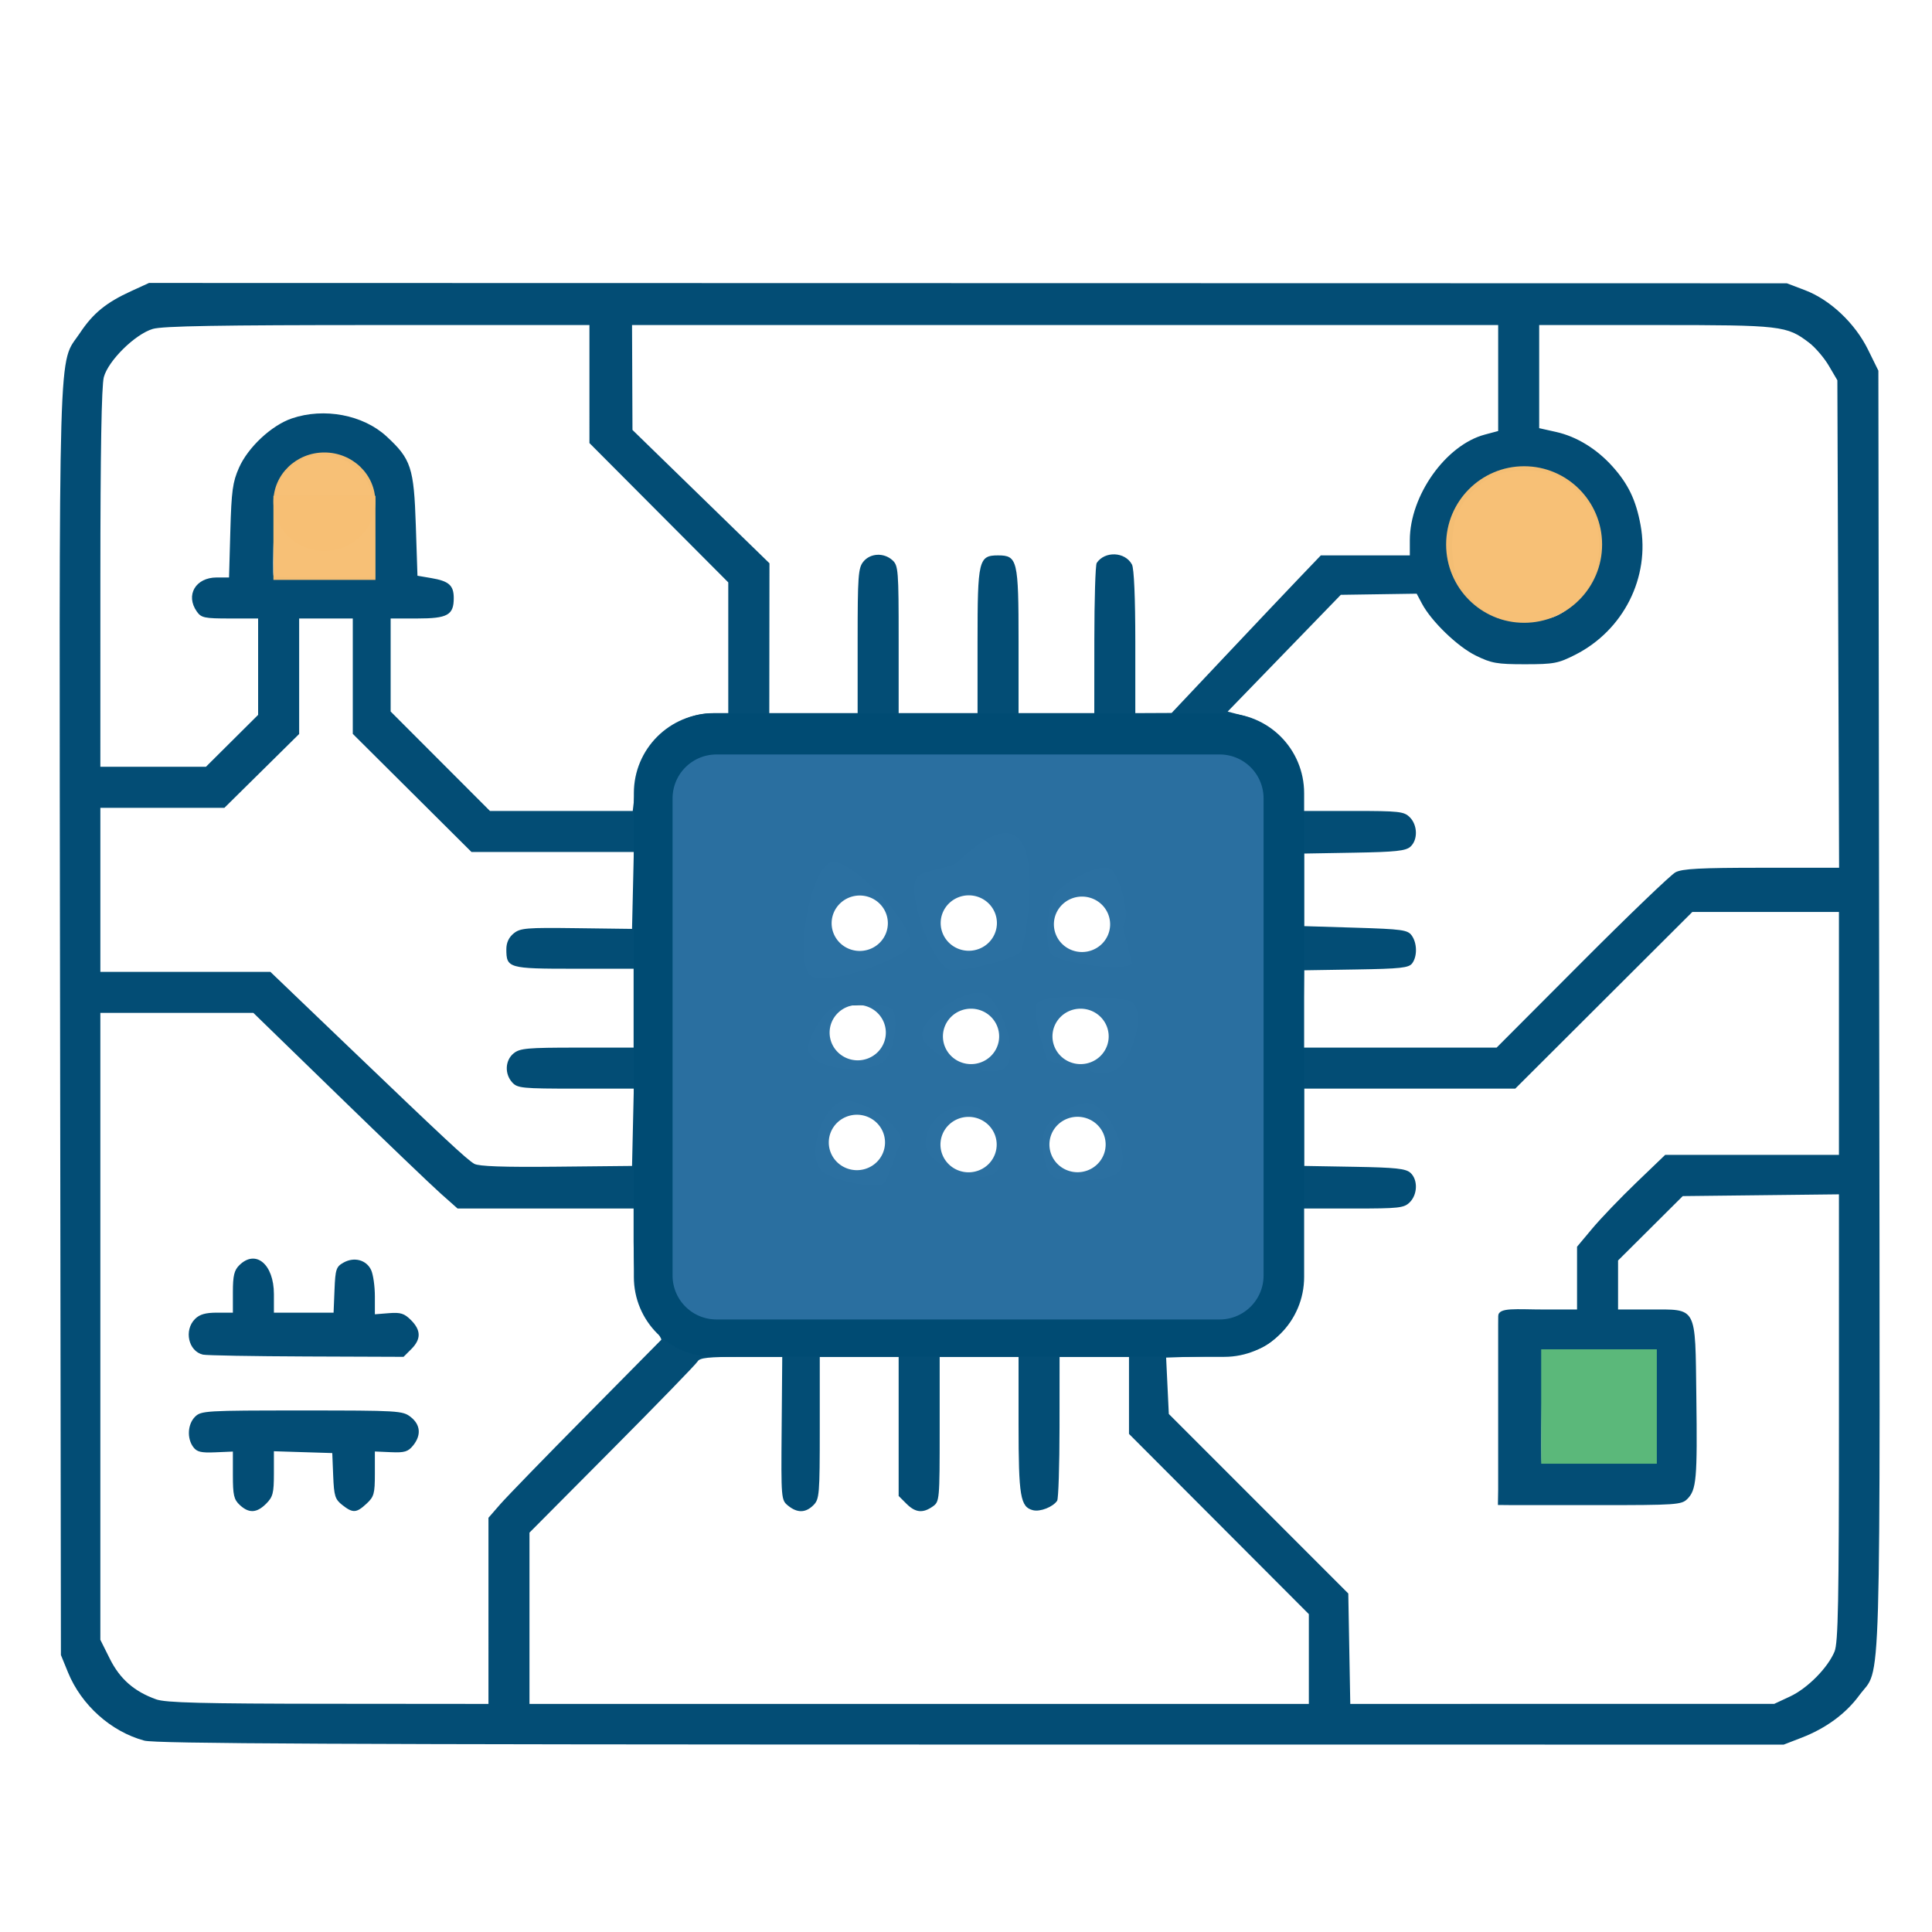 <?xml version="1.0" encoding="UTF-8" standalone="no"?>
<!-- Created with Inkscape (http://www.inkscape.org/) -->

<svg
   version="1.1"
   id="svg1"
   width="1024"
   height="1024"
   viewBox="0 0 1024 1024"
   sodipodi:docname="vector-electrónica.svg"
   inkscape:version="1.4 (86a8ad7, 2024-10-11)"
   xmlns:inkscape="http://www.inkscape.org/namespaces/inkscape"
   xmlns:sodipodi="http://sodipodi.sourceforge.net/DTD/sodipodi-0.dtd"
   xmlns="http://www.w3.org/2000/svg"
   xmlns:svg="http://www.w3.org/2000/svg">
  <defs
     id="defs1" />
  <sodipodi:namedview
     id="namedview1"
     pagecolor="#ffffff"
     bordercolor="#000000"
     borderopacity="0.25"
     inkscape:showpageshadow="2"
     inkscape:pageopacity="0.0"
     inkscape:pagecheckerboard="0"
     inkscape:deskcolor="#d1d1d1"
     inkscape:zoom="0.57521479"
     inkscape:cx="571.96025"
     inkscape:cy="689.30772"
     inkscape:window-width="1920"
     inkscape:window-height="1051"
     inkscape:window-x="-9"
     inkscape:window-y="-9"
     inkscape:window-maximized="1"
     inkscape:current-layer="g1" />
  <g
     inkscape:groupmode="layer"
     inkscape:label="Image"
     id="g1">
    <g
       id="g42"
       transform="translate(-775.363,-785.793)">
      <path
         style="fill:#004b73;fill-opacity:0.988"
         d="m 851.85,1708.36 c -17.625,-4.752 -33.373,-18.838 -40.447,-36.178 l -3.753,-9.198 -0.438,-336.03 c -0.486,-372.477 -1.223,-346.969 10.535,-364.683 6.903,-10.4 13.874,-16.102 27.067,-22.143 l 9.521,-4.359 434.054,0.09 434.054,0.09 9.611,3.654 c 13.339,5.072 26.505,17.494 33.413,31.526 l 5.476,11.122 0.43,339.48 c 0.477,376.299 1.35,346.391 -10.59,362.668 -7.098,9.676 -17.661,17.432 -30.502,22.397 l -9.509,3.677 -430.639,-0.027 c -335.908,-0.021 -432.32,-0.48 -438.283,-2.087 z m 182.408,-68.785 v -49.331 l 6.19,-7.112 c 3.404,-3.912 23.912,-25.027 45.572,-46.923 21.66,-21.896 39.591,-40.041 39.845,-40.321 0.255,-0.281 -2.124,-4.353 -5.285,-9.051 -7.187,-10.679 -9.393,-20.784 -9.393,-43.018 v -17.478 h -46.646 -46.646 l -8.949,-7.944 c -4.922,-4.369 -29.274,-27.698 -54.115,-51.843 l -45.166,-43.899 -40.555,-8e-4 -40.555,-8e-4 v 166.135 166.135 l 5.043,10.092 c 5.347,10.701 12.923,17.326 24.555,21.475 5.023,1.792 24.179,2.283 91.232,2.341 l 84.873,0.073 z m -131.803,-56.095 c -3.132,-2.918 -3.66,-5.206 -3.66,-15.867 v -12.457 l -9.331,0.398 c -7.594,0.324 -9.774,-0.207 -11.707,-2.849 -3.387,-4.629 -2.935,-12.082 0.969,-15.986 3.205,-3.205 5.575,-3.345 56.636,-3.345 51.38,0 53.449,0.124 57.697,3.466 5.208,4.097 5.667,9.658 1.247,15.117 -2.658,3.283 -4.516,3.843 -11.707,3.53 l -8.547,-0.372 v 11.787 c 0,10.598 -0.446,12.2 -4.425,15.888 -5.38,4.986 -7.25,5.087 -12.837,0.692 -3.841,-3.022 -4.39,-4.782 -4.825,-15.47 l -0.49,-12.06 -15.47,-0.481 -15.47,-0.481 v 11.845 c 0,10.347 -0.519,12.365 -4.105,15.95 -4.999,4.999 -9.136,5.204 -13.976,0.695 z m -19.548,-79.708 c -7.695,-1.802 -10.155,-12.923 -4.181,-18.897 2.453,-2.453 5.575,-3.345 11.707,-3.345 h 8.362 v -10.87 c 0,-8.641 0.686,-11.557 3.345,-14.215 8.695,-8.695 18.396,-0.638 18.396,15.277 v 9.809 h 15.814 15.814 l 0.491,-12.067 c 0.447,-10.976 0.88,-12.285 4.788,-14.472 5.681,-3.18 12.187,-1.403 14.649,4.001 1.077,2.365 1.959,8.597 1.959,13.849 v 9.55 l 7.44,-0.592 c 6.197,-0.493 8.153,0.121 11.707,3.675 5.365,5.365 5.415,10.112 0.162,15.365 l -4.105,4.105 -51.502,-0.194 c -28.326,-0.107 -53.007,-0.546 -54.847,-0.977 z m 586.171,161.34 v -23.794 l -47.663,-47.767 -47.663,-47.767 v -20.42 -20.42 h -18.396 -18.396 l -0.026,37.211 c -0.014,20.466 -0.579,38.039 -1.254,39.051 -2.22,3.325 -8.996,5.988 -12.804,5.032 -6.711,-1.684 -7.657,-7.293 -7.657,-45.415 v -35.878 h -20.905 -20.905 v 38.37 c 0,37.755 -0.06,38.412 -3.717,40.973 -5.238,3.669 -9.173,3.244 -13.919,-1.502 l -4.105,-4.105 v -36.868 -36.868 h -20.905 -20.905 v 37.629 c 0,35.399 -0.198,37.827 -3.345,40.973 -4.155,4.155 -8.54,4.255 -13.416,0.306 -3.707,-3.002 -3.749,-3.501 -3.438,-40.973 l 0.314,-37.935 h -21.749 c -17.432,0 -22.023,0.49 -23.13,2.467 -0.759,1.357 -21.116,22.321 -45.237,46.586 l -43.857,44.119 v 45.395 45.395 h 206.539 206.54 z m 255.038,19.859 c 9.24,-4.312 19.955,-15.124 23.576,-23.791 1.938,-4.639 2.346,-26.197 2.347,-123.99 l 10e-4,-118.375 -41.393,0.467 -41.393,0.467 -17.142,17.064 -17.142,17.063 v 12.991 12.991 h 16.539 c 25.667,0 24.32,-2.498 24.951,46.258 0.564,43.586 0.056,49.331 -4.79,54.178 -3.057,3.057 -5.906,3.252 -47.646,3.252 h -44.394 l -8.342,-0.085 0.133,-8.125 v -43.634 -43.634 l 0.033,-4.681 c 0.034,-4.854 9.37,-3.529 24.977,-3.529 h 16.8 v -16.637 -16.637 l 8.12,-9.703 c 4.466,-5.337 14.976,-16.288 23.355,-24.336 l 15.235,-14.633 h 46.049 46.049 v -64.387 -64.387 h -38.845 -38.845 l -46.933,46.827 -46.933,46.827 h -55.957 -55.957 v 20.484 20.484 l 26.675,0.462 c 21.849,0.379 27.22,0.955 29.685,3.186 3.992,3.613 3.824,11.425 -0.335,15.584 -3.066,3.066 -5.575,3.345 -30.103,3.345 h -26.758 l -0.037,22.995 c -0.04,25.224 -2.115,33.047 -11.35,42.799 -9.02,9.525 -15.878,11.699 -39.397,12.491 l -21.518,0.725 0.714,14.938 0.714,14.938 47.562,47.579 47.562,47.579 0.526,29.26 0.526,29.26 112.36,-0.016 112.36,-0.016 z m -71.456,-153.687 0.457,-29.685 h -30.067 -30.067 l -0.493,29.41 c -0.271,16.176 -0.248,29.653 0.051,29.949 0.299,0.297 13.845,0.42 30.103,0.275 l 29.559,-0.265 z m -541.84,-148.006 0.47,-20.487 h -30.731 c -28.435,0 -30.954,-0.246 -33.708,-3.289 -4.134,-4.568 -3.78,-11.746 0.762,-15.424 3.297,-2.67 7.275,-3.028 33.657,-3.028 h 29.918 v -20.905 -20.905 h -31.571 c -34.824,0 -35.882,-0.306 -35.882,-10.384 0,-3.413 1.331,-6.266 3.889,-8.338 3.523,-2.853 6.658,-3.114 33.308,-2.772 l 29.419,0.377 0.469,-20.381 0.47,-20.381 h -43.015 -43.015 l -31.457,-31.299 -31.457,-31.299 v -30.579 -30.579 h -14.215 -14.215 v 30.61 30.61 l -19.805,19.561 -19.805,19.562 h -32.875 -32.875 v 43.482 43.482 h 45.065 45.065 l 39.705,38.047 c 52.907,50.698 64.372,61.38 68.342,63.678 2.336,1.352 15.447,1.814 43.482,1.531 l 40.137,-0.404 z m 132.777,29.826 c 2.009,-1.07 7.336,-18.813 8.456,-20.273 5.741,-7.477 -18.079,-23.594 -28.061,-23.594 -11.985,0 -21.604,28.532 -13.039,37.097 4.487,4.487 26.993,9.779 32.644,6.769 z m 59.478,-6.055 c 5.041,-4.696 1.185,-29.739 -8.636,-33.812 -12.701,-5.267 -28.443,5.024 -28.443,18.746 0,11.472 29.001,22.592 37.079,15.066 z m 64.397,0.54 c 8.935,-7.028 -4.74,-37.122 -15.999,-37.122 -6.881,0 -20.212,8.345 -22.264,14.228 -2.159,6.194 -0.927,20.853 4.428,24.604 5.168,3.62 28.552,2.445 33.835,-1.711 z m -123.219,-59.787 c 4.485,-4.485 7.258,-20.27 4.399,-26.543 -1.982,-4.349 -23.858,-2.257 -29.33,-2.257 -5.452,0 -15.547,15.7 -15.547,22.316 0,11.396 32.227,14.735 40.478,6.484 z m 64.032,3.569 c 6.91,-6.91 -1.81,-32.847 -10.196,-38.342 -7.883,-5.165 -33.937,11.057 -33.937,20.892 0,11.209 36.403,25.179 44.133,17.45 z m 60.645,-0.334 c 7.511,-7.056 14.714,-32.362 4.262,-34.986 -5.387,-1.352 -45.157,-4.301 -48.419,2.008 -2.193,4.24 3.843,24.74 5.512,28.771 1.113,2.687 20.759,5.29 22.248,6.16 4.717,2.756 12.352,1.847 16.397,-1.953 z m 244.82,-55.251 c 24.828,-24.896 47.175,-46.344 49.659,-47.663 3.568,-1.895 13.139,-2.398 45.612,-2.398 h 41.096 l -0.458,-129.192 -0.458,-129.192 -4.516,-7.682 c -2.484,-4.225 -7.176,-9.71 -10.426,-12.19 -11.919,-9.091 -14.553,-9.395 -81.43,-9.395 h -61.668 v 27.328 27.328 l 8.984,2.011 c 10.825,2.422 21.451,8.919 29.826,18.234 8.392,9.334 12.475,17.843 14.914,31.08 5.109,27.73 -9.027,55.814 -34.624,68.783 -9.039,4.58 -11.359,5.017 -26.626,5.017 -14.866,0 -17.766,-0.512 -26.105,-4.607 -9.668,-4.748 -23.513,-18.122 -28.521,-27.55 l -2.782,-5.238 -20.106,0.301 -20.106,0.301 -29.985,30.939 -29.985,30.939 7.621,1.999 c 10.553,2.768 20.199,10.002 26.13,19.594 3.988,6.45 5.147,10.463 5.664,19.599 l 0.649,11.488 h 26.569 c 24.34,0 26.85,0.281 29.914,3.345 4.159,4.159 4.327,11.972 0.335,15.584 -2.465,2.231 -7.836,2.807 -29.685,3.186 l -26.675,0.462 v 19.232 19.233 l 27.315,0.836 c 24.557,0.752 27.554,1.164 29.685,4.082 2.93,4.013 3.063,11.072 0.28,14.806 -1.783,2.392 -6.145,2.869 -29.685,3.246 l -27.594,0.442 -0.303,20.487 -0.303,20.487 h 51.322 51.322 z m -357.106,-7.445 c 7.521,-8.273 -28.212,-45.667 -39.418,-45.667 -12.142,0 -20.906,52.189 -12.411,59.918 7.173,6.526 45.54,-7.333 51.829,-14.251 z m 59.979,1.212 c 2.957,-7.777 18.643,-97.148 -33.662,-46.794 -3.481,3.351 -17.794,4.282 -21.117,7.605 -6.872,6.872 7.597,47.396 17.522,49.496 4.823,1.021 35.47,-5.607 37.257,-10.308 z m 53.756,-12.739 c 4.403,-4.403 -1.161,-24.997 -5.597,-29.759 -5.078,-5.45 -26.705,7.198 -30.471,12.946 -3.691,5.633 -5.439,27.327 -1.623,31.544 4.119,4.552 38.067,9.481 42.608,4.939 z m -258.537,-70.676 c 2.886,-24.555 20.323,-42.36 41.484,-42.36 h 8.034 v -34.654 -34.654 l -36.792,-36.925 -36.792,-36.925 V 989.346 958.074 H 975.501 c -83.947,0 -114.01,0.519 -119.157,2.055 -9.388,2.803 -23.546,16.739 -25.946,25.539 -1.222,4.48 -1.827,39.689 -1.833,106.614 l -0.009,99.925 h 27.977 27.977 l 13.832,-13.76 13.832,-13.76 v -25.541 -25.541 h -14.957 c -13.56,0 -15.2,-0.347 -17.56,-3.717 -6.095,-8.702 -0.616,-18.024 10.593,-18.024 h 6.507 l 0.689,-24.668 c 0.594,-21.272 1.226,-25.883 4.59,-33.497 4.795,-10.852 17.244,-22.471 28.004,-26.137 17.091,-5.823 37.794,-1.903 50.164,9.499 13.046,12.025 14.543,16.568 15.547,47.166 l 0.877,26.716 7.286,1.24 c 9.419,1.602 11.946,3.853 11.946,10.636 0,8.963 -3.269,10.785 -19.352,10.785 h -14.096 v 24.649 24.649 l 26.32,26.359 26.32,26.359 h 37.836 37.836 z m 118.085,-80.639 c 0,-34.452 0.303,-38.654 3.028,-42.019 3.678,-4.542 10.855,-4.897 15.424,-0.762 3.092,2.798 3.289,5.32 3.289,42.019 v 39.042 h 20.905 20.905 v -38.093 c 0,-43.09 0.582,-45.526 10.87,-45.526 10.289,0 10.87,2.436 10.87,45.526 v 38.093 h 20.069 20.069 l 0.026,-38.883 c 0.014,-21.386 0.579,-39.711 1.254,-40.723 4.302,-6.442 15.054,-5.974 18.687,0.814 1.1,2.056 1.774,17.651 1.774,41.053 v 37.739 l 9.616,-0.044 9.616,-0.044 27.948,-29.641 c 15.371,-16.303 33.168,-35.097 39.549,-41.766 l 11.601,-12.125 h 23.584 23.584 v -8.037 c 0,-23.63 19.022,-50.443 39.713,-55.977 l 7.114,-1.903 v -28.084 -28.084 l -229.535,0.002 -229.535,0.002 0.116,27.796 0.116,27.796 36.304,35.335 36.304,35.335 -0.045,39.719 -0.045,39.719 h 23.413 23.413 z m 370.433,-13.34 c 8.602,-3.918 18.517,-14.938 20.784,-23.102 2.471,-8.9 2.23,-23.012 -0.506,-29.56 -3.41,-8.162 -12.661,-17.92 -20.264,-21.373 -8.33,-3.784 -23.85,-4.035 -32.261,-0.522 -7.909,3.304 -14.748,9.794 -19.293,18.308 -5.075,9.506 -5.034,29.011 0.08,38.672 4.021,7.597 11.944,14.993 19.685,18.374 7.375,3.222 23.858,2.808 31.775,-0.797 z m -626.308,-41.68 c 0,-18.853 -0.446,-22.271 -3.763,-28.849 -6.942,-13.767 -26.156,-19.1 -37.716,-10.469 -10.109,7.548 -11.136,10.608 -12.037,35.878 -0.46,12.896 -0.523,23.757 -0.139,24.137 0.383,0.38 12.613,0.69 27.176,0.69 h 26.479 z"
         id="path1"
         sodipodi:nodetypes="cscssscccsscssscsccccssssscccsscccccsscccsscssssssscsssscccsssssscssscccscsscssscsscccccccccssscccscscccccsssscssscccccccsccccccccsssscccccsscccsscccccccccccccssssccssccccccccccccccsssccccsssscccsssscccccccccccccccccccccsscccscssssssssssssssssssssssssscsssscccssscccssssssscccccssscsssscccsssscccccssssssscsscssscccscccccccsssccccccccscscssccscssscccccccccssscccssscccccsscccsscccsscccccccccccccccsssssssccsssscscs" />
    </g>
    <ellipse
       style="fill:#f7bf74;fill-opacity:0.988;stroke-width:0.994"
       id="path39"
       cx="171.922"
       cy="265.942"
       rx="27.006"
       ry="26.122" />
    <rect
       style="fill:#f7bf74;fill-opacity:0.988;stroke-width:0.888"
       id="rect40"
       width="54.089"
       height="44.562"
       x="144.916"
       y="262.792"
       ry="0" />
    <ellipse
       style="fill:#f7bf74;fill-opacity:0.988;stroke-width:0.952"
       id="path41"
       cx="807.812"
       cy="288.608"
       rx="41.335"
       ry="41.489" />
    <rect
       style="fill:#5bb87a;fill-opacity:1;stroke-width:1.011"
       id="rect42"
       width="61.281"
       height="60.63"
       x="816.869"
       y="715.168" />
    <g
       id="g39"
       transform="translate(-378.348,-1450.205)">
      <path
         id="path38"
         style="baseline-shift:baseline;display:inline;overflow:visible;vector-effect:none;fill:#004c74;fill-opacity:0.996;enable-background:accumulate;stop-color:#000000;stop-opacity:1"
         d="m 756.717,1828.242 c -23.495,0 -42.412,18.917 -42.412,42.412 v 256.307 c 0,23.495 18.917,42.41 42.412,42.41 h 270.443 c 23.495,0 42.41,-18.915 42.41,-42.41 v -256.307 c 0,-23.495 -18.915,-42.412 -42.41,-42.412 z m 1.484,22.121 h 266.352 c 1.613,0 3.186,0.162 4.705,0.471 1.519,0.309 2.983,0.766 4.377,1.353 1.394,0.588 2.717,1.307 3.955,2.143 2.477,1.671 4.613,3.806 6.283,6.283 0.835,1.238 1.555,2.561 2.143,3.955 0.588,1.394 1.044,2.858 1.353,4.377 0.309,1.519 0.471,3.092 0.471,4.705 v 252.443 c 0,1.613 -0.162,3.186 -0.471,4.705 -0.309,1.519 -0.766,2.983 -1.353,4.377 -0.588,1.394 -1.307,2.717 -2.143,3.955 -1.671,2.477 -3.806,4.612 -6.283,6.283 -1.238,0.835 -2.561,1.555 -3.955,2.143 -1.394,0.588 -2.858,1.044 -4.377,1.354 -1.519,0.309 -3.092,0.471 -4.705,0.471 H 758.201 c -1.613,0 -3.186,-0.162 -4.705,-0.471 -1.519,-0.309 -2.983,-0.766 -4.377,-1.354 -1.394,-0.588 -2.718,-1.307 -3.957,-2.143 -2.477,-1.671 -4.612,-3.806 -6.283,-6.283 -0.835,-1.238 -1.555,-2.561 -2.143,-3.955 -0.588,-1.394 -1.044,-2.858 -1.354,-4.377 -0.309,-1.519 -0.471,-3.092 -0.471,-4.705 v -252.443 c 0,-1.613 0.161,-3.186 0.471,-4.705 0.309,-1.519 0.766,-2.983 1.354,-4.377 0.588,-1.394 1.307,-2.717 2.143,-3.955 1.671,-2.477 3.806,-4.613 6.283,-6.283 1.239,-0.835 2.563,-1.555 3.957,-2.143 1.394,-0.588 2.858,-1.044 4.377,-1.353 1.519,-0.309 3.092,-0.471 4.705,-0.471 z" />
      <path
         id="path39-2"
         style="baseline-shift:baseline;display:inline;overflow:visible;vector-effect:none;fill:#2b70a1;fill-opacity:0.996;stroke-width:1.001;enable-background:accumulate;stop-color:#000000"
         d="m 758.143,1850.093 c -12.914,0 -23.312,10.401 -23.312,23.321 v 252.81 c 0,12.92 10.398,23.321 23.312,23.321 h 266.613 c 12.914,0 23.31,-10.401 23.31,-23.321 v -252.81 c 0,-12.92 -10.396,-23.321 -23.31,-23.321 z m 133.686,74.661 a 14.9,14.69 0 0 1 14.901,14.689 14.9,14.69 0 0 1 -14.901,14.689 14.9,14.69 0 0 1 -14.899,-14.689 14.9,14.69 0 0 1 14.899,-14.689 z m -57.801,0.094 a 14.9,14.69 0 0 1 14.901,14.689 14.9,14.69 0 0 1 -14.901,14.689 14.9,14.69 0 0 1 -14.899,-14.689 14.9,14.69 0 0 1 14.899,-14.689 z m 117.811,0.567 a 14.9,14.69 0 0 1 14.899,14.691 14.9,14.69 0 0 1 -14.899,14.689 14.9,14.69 0 0 1 -14.901,-14.689 14.9,14.69 0 0 1 14.901,-14.691 z m -118.878,57.411 a 14.9,14.69 0 0 1 14.899,14.689 14.9,14.69 0 0 1 -14.899,14.689 14.9,14.69 0 0 1 -14.901,-14.689 14.9,14.69 0 0 1 14.901,-14.689 z m 60.059,2.003 a 14.9,14.69 0 0 1 14.899,14.689 14.9,14.69 0 0 1 -14.899,14.689 14.9,14.69 0 0 1 -14.901,-14.689 14.9,14.69 0 0 1 14.901,-14.689 z m 58.057,0 a 14.9,14.69 0 0 1 14.899,14.689 14.9,14.69 0 0 1 -14.899,14.689 14.9,14.69 0 0 1 -14.901,-14.689 14.9,14.69 0 0 1 14.901,-14.689 z m -118.552,56.212 a 14.9,14.69 0 0 1 14.901,14.689 14.9,14.69 0 0 1 -14.901,14.689 14.9,14.69 0 0 1 -14.901,-14.689 14.9,14.69 0 0 1 14.901,-14.689 z m 116.941,1.089 a 14.9,14.69 0 0 1 14.901,14.689 14.9,14.69 0 0 1 -14.901,14.691 14.9,14.69 0 0 1 -14.899,-14.691 14.9,14.69 0 0 1 14.899,-14.689 z m -57.752,0.043 a 14.9,14.69 0 0 1 14.899,14.689 14.9,14.69 0 0 1 -14.899,14.689 14.9,14.69 0 0 1 -14.901,-14.689 14.9,14.69 0 0 1 14.901,-14.689 z" />
    </g>
  </g>
</svg>
